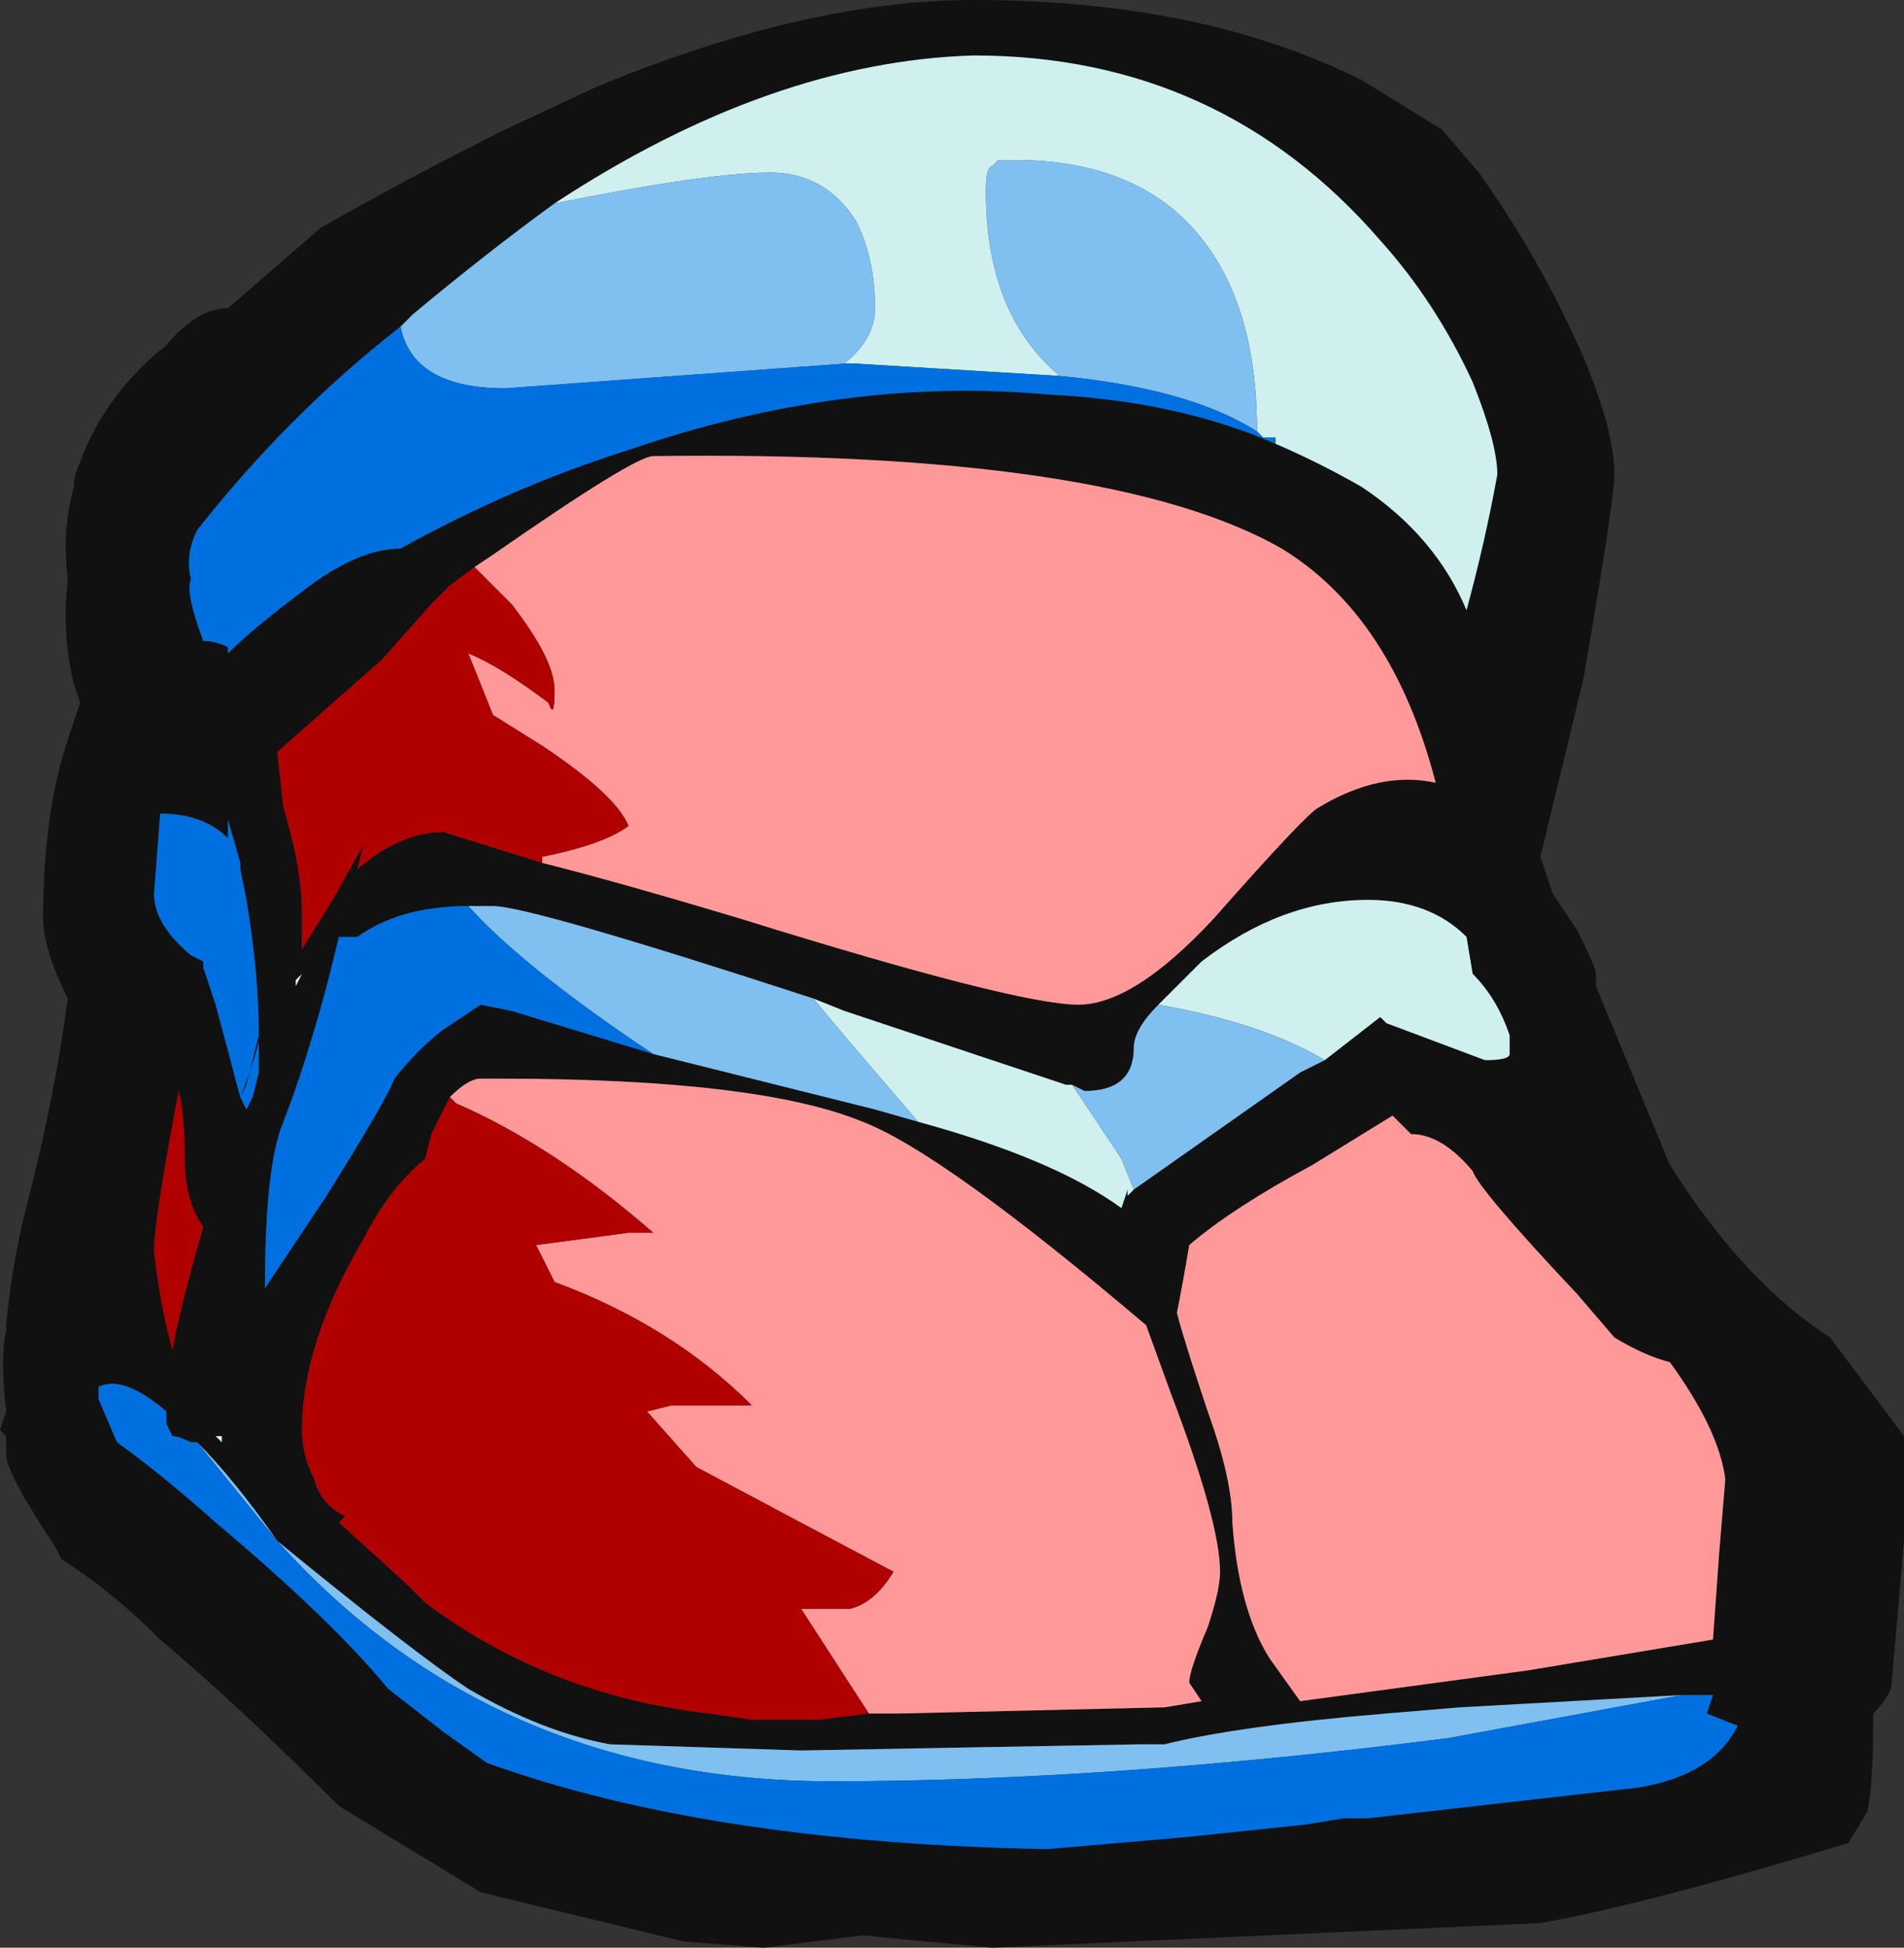 <?xml version="1.0" encoding="UTF-8" standalone="no"?>
<svg xmlns:ffdec="https://www.free-decompiler.com/flash" xmlns:xlink="http://www.w3.org/1999/xlink" ffdec:objectType="frame" height="110.6px" width="108.15px" xmlns="http://www.w3.org/2000/svg">
  <rect width="100%" height="100%" fill="#333333" stroke="none"/>
  <g transform="matrix(1.0, 0.0, 0.0, 1.0, 45.15, 45.85)">
    <use ffdec:characterId="387" height="15.8" transform="matrix(7.0, 0.0, 0.0, 7.0, -45.15, -45.85)" width="15.45" xlink:href="#shape0"/>
  </g>
  <defs>
    <g id="shape0" transform="matrix(1.0, 0.0, 0.0, 1.0, 6.45, 6.55)">
      <path d="M5.25 -5.5 L5.55 -5.15 Q6.05 -4.45 6.4 -3.65 6.65 -3.05 6.65 -2.7 6.65 -2.5 6.4 -1.05 L6.05 0.4 6.15 0.7 6.35 1.0 Q6.5 1.3 6.5 1.35 L6.5 1.45 7.1 2.9 Q7.7 3.85 8.4 4.3 L9.0 5.1 9.0 5.95 8.9 7.1 Q8.9 7.2 8.75 7.35 L8.75 7.4 Q8.75 7.95 8.7 8.15 L8.55 8.4 Q6.9 8.9 6.05 9.05 L1.6 9.25 0.55 9.15 -0.25 9.25 -0.9 9.2 -2.55 8.8 -3.7 8.1 Q-4.5 7.3 -5.15 6.75 -5.55 6.35 -5.95 6.1 L-6.0 6.0 Q-6.4 5.4 -6.4 5.25 L-6.4 5.1 -6.45 5.05 -6.4 4.9 Q-6.45 4.45 -6.4 4.25 L-6.4 4.2 Q-6.35 3.65 -6.2 3.1 -6.0 2.3 -5.9 1.55 -6.1 1.15 -6.1 0.9 -6.1 0.05 -5.9 -0.55 L-5.8 -0.85 -5.85 -1.0 Q-5.95 -1.4 -5.9 -1.85 -5.95 -2.25 -5.85 -2.6 -5.85 -2.7 -5.8 -2.8 -5.6 -3.35 -5.1 -3.75 -4.85 -4.05 -4.6 -4.05 L-3.85 -4.7 Q-3.15 -5.1 -2.35 -5.5 L-1.6 -5.85 Q0.1 -6.55 1.45 -6.55 3.3 -6.55 4.6 -5.9 L5.25 -5.5 M-1.95 -4.9 Q-2.5 -4.5 -3.1 -4.0 L-3.2 -3.9 Q-4.1 -3.2 -4.85 -2.25 -4.95 -2.05 -4.9 -1.85 -4.95 -1.75 -4.8 -1.35 -4.7 -1.35 -4.6 -1.3 L-4.6 -1.25 Q-4.4 -1.45 -4.0 -1.75 -3.55 -2.1 -3.2 -2.1 -2.3 -2.6 -1.35 -2.9 0.4 -3.5 2.05 -3.35 3.1 -3.3 3.9 -2.95 4.25 -2.8 4.6 -2.6 5.2 -2.2 5.45 -1.6 5.6 -2.15 5.7 -2.7 5.7 -2.95 5.5 -3.45 5.2 -4.1 4.75 -4.6 3.45 -6.1 1.45 -6.1 -0.2 -6.05 -1.95 -4.9 M-2.05 0.45 Q-1.45 0.6 -0.45 0.9 1.8 1.6 2.3 1.6 2.75 1.6 3.4 0.9 4.15 0.05 4.25 0.0 4.75 -0.3 5.2 -0.2 4.85 -1.55 3.95 -2.1 2.55 -2.9 -1.15 -2.85 -1.3 -2.85 -2.45 -2.05 L-2.6 -1.95 -2.8 -1.8 -2.95 -1.65 -3.35 -1.2 -4.2 -0.45 -4.15 0.0 Q-4.0 0.5 -4.0 0.85 L-4.0 1.15 -3.75 0.75 -3.5 0.3 -3.55 0.5 Q-3.2 0.2 -2.85 0.2 L-2.05 0.45 M4.3 2.05 L4.75 1.7 4.8 1.75 5.6 2.05 Q5.8 2.05 5.8 2.0 L5.8 1.85 Q5.7 1.55 5.5 1.35 L5.45 1.05 Q5.15 0.75 4.65 0.75 3.95 0.75 3.3 1.25 L2.95 1.6 Q2.75 1.8 2.75 1.95 2.75 2.3 2.35 2.3 L2.25 2.25 2.2 2.25 0.4 1.65 0.15 1.55 Q-2.15 0.8 -2.45 0.8 L-2.65 0.8 Q-3.2 0.8 -3.55 1.05 L-3.7 1.05 Q-3.9 1.9 -4.15 2.55 -4.3 2.9 -4.3 3.9 L-3.8 3.15 Q-3.3 2.35 -3.25 2.2 -3.05 1.95 -2.85 1.8 L-2.55 1.6 -2.3 1.65 -1.15 2.0 0.65 2.45 1.0 2.55 Q2.1 2.85 2.65 3.25 L2.7 3.1 2.7 3.15 2.75 3.1 4.1 2.15 4.3 2.05 M7.45 6.75 L7.5 6.05 7.55 5.45 Q7.5 5.05 7.1 4.5 6.9 4.45 6.65 4.3 L6.35 3.95 Q5.55 3.1 5.5 2.95 5.25 2.65 5.0 2.65 L4.85 2.5 4.2 2.9 Q3.55 3.25 3.2 3.55 3.15 3.85 3.1 4.1 3.15 4.3 3.35 4.9 3.55 5.45 3.55 5.8 3.6 6.5 3.85 6.9 L4.1 7.25 5.95 7.0 7.45 6.75 M0.6 7.35 L0.85 7.35 3.0 7.3 3.3 7.25 3.2 7.1 Q3.2 7.0 3.35 6.65 3.45 6.35 3.45 6.2 3.45 5.8 3.05 4.75 L2.85 4.2 Q1.2 2.8 0.55 2.55 -0.3 2.2 -2.4 2.2 L-2.55 2.2 Q-2.65 2.2 -2.8 2.35 L-2.95 2.65 -3.0 2.85 Q-3.3 3.1 -3.5 3.5 -4.0 4.35 -4.0 5.05 -4.0 5.25 -3.9 5.45 -3.85 5.65 -3.65 5.75 L-3.7 5.8 -3.15 6.3 -3.0 6.45 Q-2.0 7.2 -0.7 7.35 L-0.35 7.4 0.2 7.4 0.6 7.35 M7.2 7.2 L5.4 7.3 4.8 7.35 Q3.6 7.45 3.0 7.6 L2.8 7.6 0.05 7.65 -1.5 7.6 Q-2.05 7.5 -2.65 7.15 -3.1 6.85 -4.2 5.95 -4.55 5.45 -4.85 5.15 L-4.9 5.15 Q-5.0 5.1 -5.05 5.1 L-5.1 5.0 -5.1 4.9 Q-5.45 4.6 -5.65 4.7 L-5.65 4.8 -5.5 5.15 Q-5.15 5.4 -4.7 5.8 -3.75 6.6 -3.3 7.15 L-2.85 7.5 -2.5 7.75 Q-0.7 8.4 2.05 8.45 L3.2 8.35 4.15 8.25 4.45 8.2 4.65 8.2 6.85 7.95 Q7.45 7.85 7.65 7.45 L7.4 7.35 7.45 7.2 7.2 7.2 M-4.05 1.45 L-4.0 1.35 -4.05 1.4 -4.05 1.45 M-4.5 0.5 L-4.5 0.45 -4.6 0.1 -4.6 0.25 Q-4.8 0.05 -5.15 0.05 L-5.2 0.7 Q-5.2 0.95 -4.9 1.2 L-4.8 1.25 -4.8 1.3 -4.7 1.6 -4.5 2.35 -4.45 2.25 -4.35 1.85 Q-4.35 1.35 -4.45 0.75 L-4.5 0.5 M-4.95 2.85 Q-4.95 2.5 -5.0 2.3 -5.2 3.35 -5.2 3.6 -5.15 4.05 -5.05 4.4 -5.0 4.1 -4.8 3.4 -4.95 3.2 -4.95 2.85 M-4.45 2.45 L-4.4 2.35 -4.35 2.15 -4.35 1.9 Q-4.4 2.1 -4.5 2.35 L-4.45 2.45 M-4.7 5.1 L-4.65 5.15 -4.65 5.1 -4.7 5.1" fill="#111111" fill-rule="evenodd" stroke="none"/>
      <path d="M-4.05 1.45 L-4.05 1.4 -4.0 1.35 -4.05 1.45 M-4.7 5.1 L-4.65 5.1 -4.65 5.15 -4.7 5.1" fill="#dafedd" fill-rule="evenodd" stroke="none"/>
      <path d="M-2.6 -1.95 L-2.45 -2.05 Q-1.3 -2.85 -1.15 -2.85 2.55 -2.9 3.95 -2.1 4.85 -1.55 5.2 -0.2 4.75 -0.3 4.25 0.0 4.15 0.05 3.4 0.9 2.75 1.6 2.3 1.6 1.8 1.6 -0.45 0.9 -1.45 0.6 -2.05 0.45 L-2.05 0.4 -2.05 0.4 Q-1.55 0.3 -1.35 0.15 -1.45 -0.1 -2.05 -0.5 L-2.45 -0.75 -2.65 -1.25 Q-2.4 -1.15 -2.0 -0.85 -1.95 -0.7 -1.95 -0.95 -1.95 -1.2 -2.3 -1.65 L-2.6 -1.95 M7.45 6.75 L5.95 7.0 4.1 7.25 3.85 6.9 Q3.6 6.5 3.55 5.8 3.55 5.45 3.35 4.9 3.15 4.3 3.1 4.1 3.15 3.85 3.2 3.55 3.55 3.25 4.2 2.9 L4.85 2.5 5.0 2.65 Q5.25 2.65 5.5 2.95 5.55 3.1 6.35 3.95 L6.65 4.3 Q6.9 4.45 7.1 4.5 7.5 5.05 7.55 5.45 L7.5 6.05 7.45 6.75 M0.6 7.35 L0.05 6.5 0.45 6.5 Q0.65 6.45 0.8 6.2 -0.05 5.75 -0.8 5.35 L-1.2 4.9 -1.0 4.85 Q-0.55 4.85 -0.35 4.85 -1.0 4.2 -1.95 3.85 L-2.1 3.55 -1.35 3.45 -1.15 3.45 Q-1.95 2.75 -2.75 2.4 L-2.8 2.35 Q-2.65 2.2 -2.55 2.2 L-2.4 2.2 Q-0.3 2.2 0.55 2.55 1.2 2.8 2.85 4.2 L3.05 4.75 Q3.45 5.8 3.45 6.2 3.45 6.35 3.35 6.65 3.2 7.0 3.2 7.1 L3.3 7.25 3.0 7.3 0.85 7.35 0.6 7.35" fill="#ff9999" fill-rule="evenodd" stroke="none"/>
      <path d="M-2.6 -1.95 L-2.3 -1.65 Q-1.95 -1.2 -1.95 -0.95 -1.95 -0.7 -2.0 -0.85 -2.4 -1.15 -2.65 -1.25 L-2.45 -0.75 -2.05 -0.5 Q-1.45 -0.1 -1.35 0.15 -1.55 0.3 -2.05 0.4 L-2.05 0.4 -2.05 0.45 -2.85 0.2 Q-3.2 0.2 -3.55 0.5 L-3.5 0.3 -3.75 0.75 -4.0 1.15 -4.0 0.85 Q-4.0 0.5 -4.15 0.0 L-4.2 -0.45 -3.35 -1.2 -2.95 -1.65 -2.8 -1.8 -2.6 -1.95 M-2.8 2.35 L-2.75 2.4 Q-1.95 2.75 -1.15 3.45 L-1.35 3.45 -2.1 3.55 -1.95 3.85 Q-1.0 4.2 -0.35 4.85 -0.55 4.85 -1.0 4.85 L-1.2 4.9 -0.8 5.35 Q-0.05 5.75 0.8 6.2 0.65 6.45 0.45 6.5 L0.05 6.5 0.6 7.35 0.2 7.4 -0.35 7.4 -0.7 7.35 Q-2.0 7.2 -3.0 6.45 L-3.15 6.3 -3.7 5.8 -3.65 5.75 Q-3.85 5.65 -3.9 5.45 -4.0 5.25 -4.0 5.05 -4.0 4.35 -3.5 3.5 -3.3 3.1 -3.0 2.85 L-2.95 2.65 -2.8 2.35 M-4.95 2.85 Q-4.95 3.2 -4.8 3.4 -5.0 4.1 -5.05 4.4 -5.15 4.05 -5.2 3.6 -5.2 3.35 -5.0 2.3 -4.95 2.5 -4.95 2.85" fill="#b00000" fill-rule="evenodd" stroke="none"/>
      <path d="M0.4 -3.6 Q0.65 -3.8 0.65 -4.05 0.65 -4.45 0.5 -4.75 0.25 -5.15 -0.2 -5.15 -0.7 -5.15 -1.95 -4.9 -0.2 -6.05 1.45 -6.1 3.45 -6.1 4.75 -4.6 5.2 -4.1 5.5 -3.45 5.7 -2.95 5.7 -2.7 5.6 -2.15 5.45 -1.6 5.2 -2.2 4.6 -2.6 4.25 -2.8 3.9 -2.95 L3.9 -3.0 3.8 -3.0 3.75 -3.05 Q3.75 -3.8 3.5 -4.3 3.0 -5.3 1.65 -5.25 L1.6 -5.2 Q1.55 -5.2 1.55 -5.0 1.55 -4.0 2.15 -3.5 L0.5 -3.6 0.4 -3.6 M2.95 1.6 L3.3 1.25 Q3.95 0.75 4.65 0.75 5.15 0.75 5.45 1.05 L5.5 1.35 Q5.7 1.55 5.8 1.85 L5.8 2.0 Q5.8 2.05 5.6 2.05 L4.8 1.75 4.75 1.7 4.3 2.05 Q3.8 1.75 2.95 1.6 M2.75 3.1 L2.7 3.15 2.7 3.1 2.65 3.25 Q2.1 2.85 1.0 2.55 L0.4 1.85 0.15 1.55 0.4 1.65 2.2 2.25 2.25 2.25 Q2.45 2.55 2.65 2.85 L2.75 3.1" fill="#d0f0f0" fill-rule="evenodd" stroke="none"/>
      <path d="M-1.95 -4.9 Q-0.7 -5.15 -0.2 -5.15 0.25 -5.15 0.5 -4.75 0.65 -4.45 0.65 -4.05 0.65 -3.8 0.4 -3.6 L-2.35 -3.4 Q-3.1 -3.4 -3.2 -3.9 L-3.1 -4.0 Q-2.5 -4.5 -1.95 -4.9 M2.15 -3.5 Q1.55 -4.0 1.55 -5.0 1.55 -5.2 1.6 -5.2 L1.65 -5.25 Q3.0 -5.3 3.5 -4.3 3.75 -3.8 3.75 -3.05 L3.8 -3.0 3.75 -3.05 Q3.2 -3.4 2.15 -3.5 M4.3 2.05 L4.1 2.15 2.75 3.1 2.65 2.85 Q2.45 2.55 2.25 2.25 L2.35 2.3 Q2.75 2.3 2.75 1.95 2.75 1.8 2.95 1.6 3.8 1.75 4.3 2.05 M1.0 2.55 L0.65 2.45 -1.15 2.0 Q-2.2 1.3 -2.65 0.8 L-2.45 0.8 Q-2.15 0.8 0.15 1.55 L0.4 1.85 1.0 2.55 M-4.85 5.15 Q-4.55 5.45 -4.2 5.95 -3.1 6.85 -2.65 7.15 -2.05 7.5 -1.5 7.6 L0.05 7.65 2.8 7.6 3.0 7.6 Q3.6 7.45 4.8 7.35 L5.4 7.3 7.2 7.2 5.3 7.55 Q2.55 7.9 0.3 7.9 -2.45 7.9 -4.2 5.95 L-4.85 5.15" fill="#80c0f0" fill-rule="evenodd" stroke="none"/>
      <path d="M-3.2 -3.9 Q-3.1 -3.4 -2.35 -3.4 L0.4 -3.6 0.5 -3.6 2.15 -3.5 Q3.2 -3.4 3.75 -3.05 L3.8 -3.0 3.9 -3.0 3.9 -2.95 Q3.1 -3.3 2.05 -3.35 0.4 -3.5 -1.35 -2.9 -2.3 -2.6 -3.2 -2.1 -3.55 -2.1 -4.0 -1.75 -4.4 -1.45 -4.6 -1.25 L-4.6 -1.3 Q-4.7 -1.35 -4.8 -1.35 -4.95 -1.75 -4.9 -1.85 -4.95 -2.05 -4.85 -2.25 -4.1 -3.2 -3.2 -3.9 M-1.15 2.0 L-2.3 1.65 -2.55 1.6 -2.85 1.8 Q-3.05 1.95 -3.25 2.2 -3.3 2.35 -3.8 3.15 L-4.3 3.9 Q-4.3 2.9 -4.15 2.55 -3.9 1.9 -3.7 1.05 L-3.55 1.05 Q-3.2 0.8 -2.65 0.8 -2.2 1.3 -1.15 2.0 M7.2 7.2 L7.45 7.2 7.4 7.35 7.65 7.45 Q7.45 7.85 6.85 7.95 L4.65 8.2 4.45 8.2 4.15 8.25 3.2 8.35 2.05 8.45 Q-0.7 8.4 -2.5 7.75 L-2.85 7.5 -3.3 7.15 Q-3.75 6.6 -4.7 5.8 -5.15 5.4 -5.5 5.15 L-5.65 4.8 -5.65 4.7 Q-5.45 4.6 -5.1 4.9 L-5.1 5.0 -5.05 5.1 Q-5.0 5.1 -4.9 5.15 L-4.85 5.15 -4.2 5.95 Q-2.45 7.9 0.3 7.9 2.55 7.9 5.3 7.55 L7.2 7.2 M-4.5 0.5 L-4.45 0.75 Q-4.35 1.35 -4.35 1.85 L-4.45 2.25 -4.5 2.35 -4.7 1.6 -4.8 1.3 -4.8 1.25 -4.9 1.2 Q-5.2 0.95 -5.2 0.7 L-5.15 0.05 Q-4.8 0.05 -4.6 0.25 L-4.6 0.1 -4.5 0.45 -4.5 0.5 M-4.45 2.45 L-4.5 2.35 Q-4.4 2.1 -4.35 1.9 L-4.35 2.15 -4.4 2.35 -4.45 2.45" fill="#0070e0" fill-rule="evenodd" stroke="none"/>
    </g>
  </defs>
</svg>

